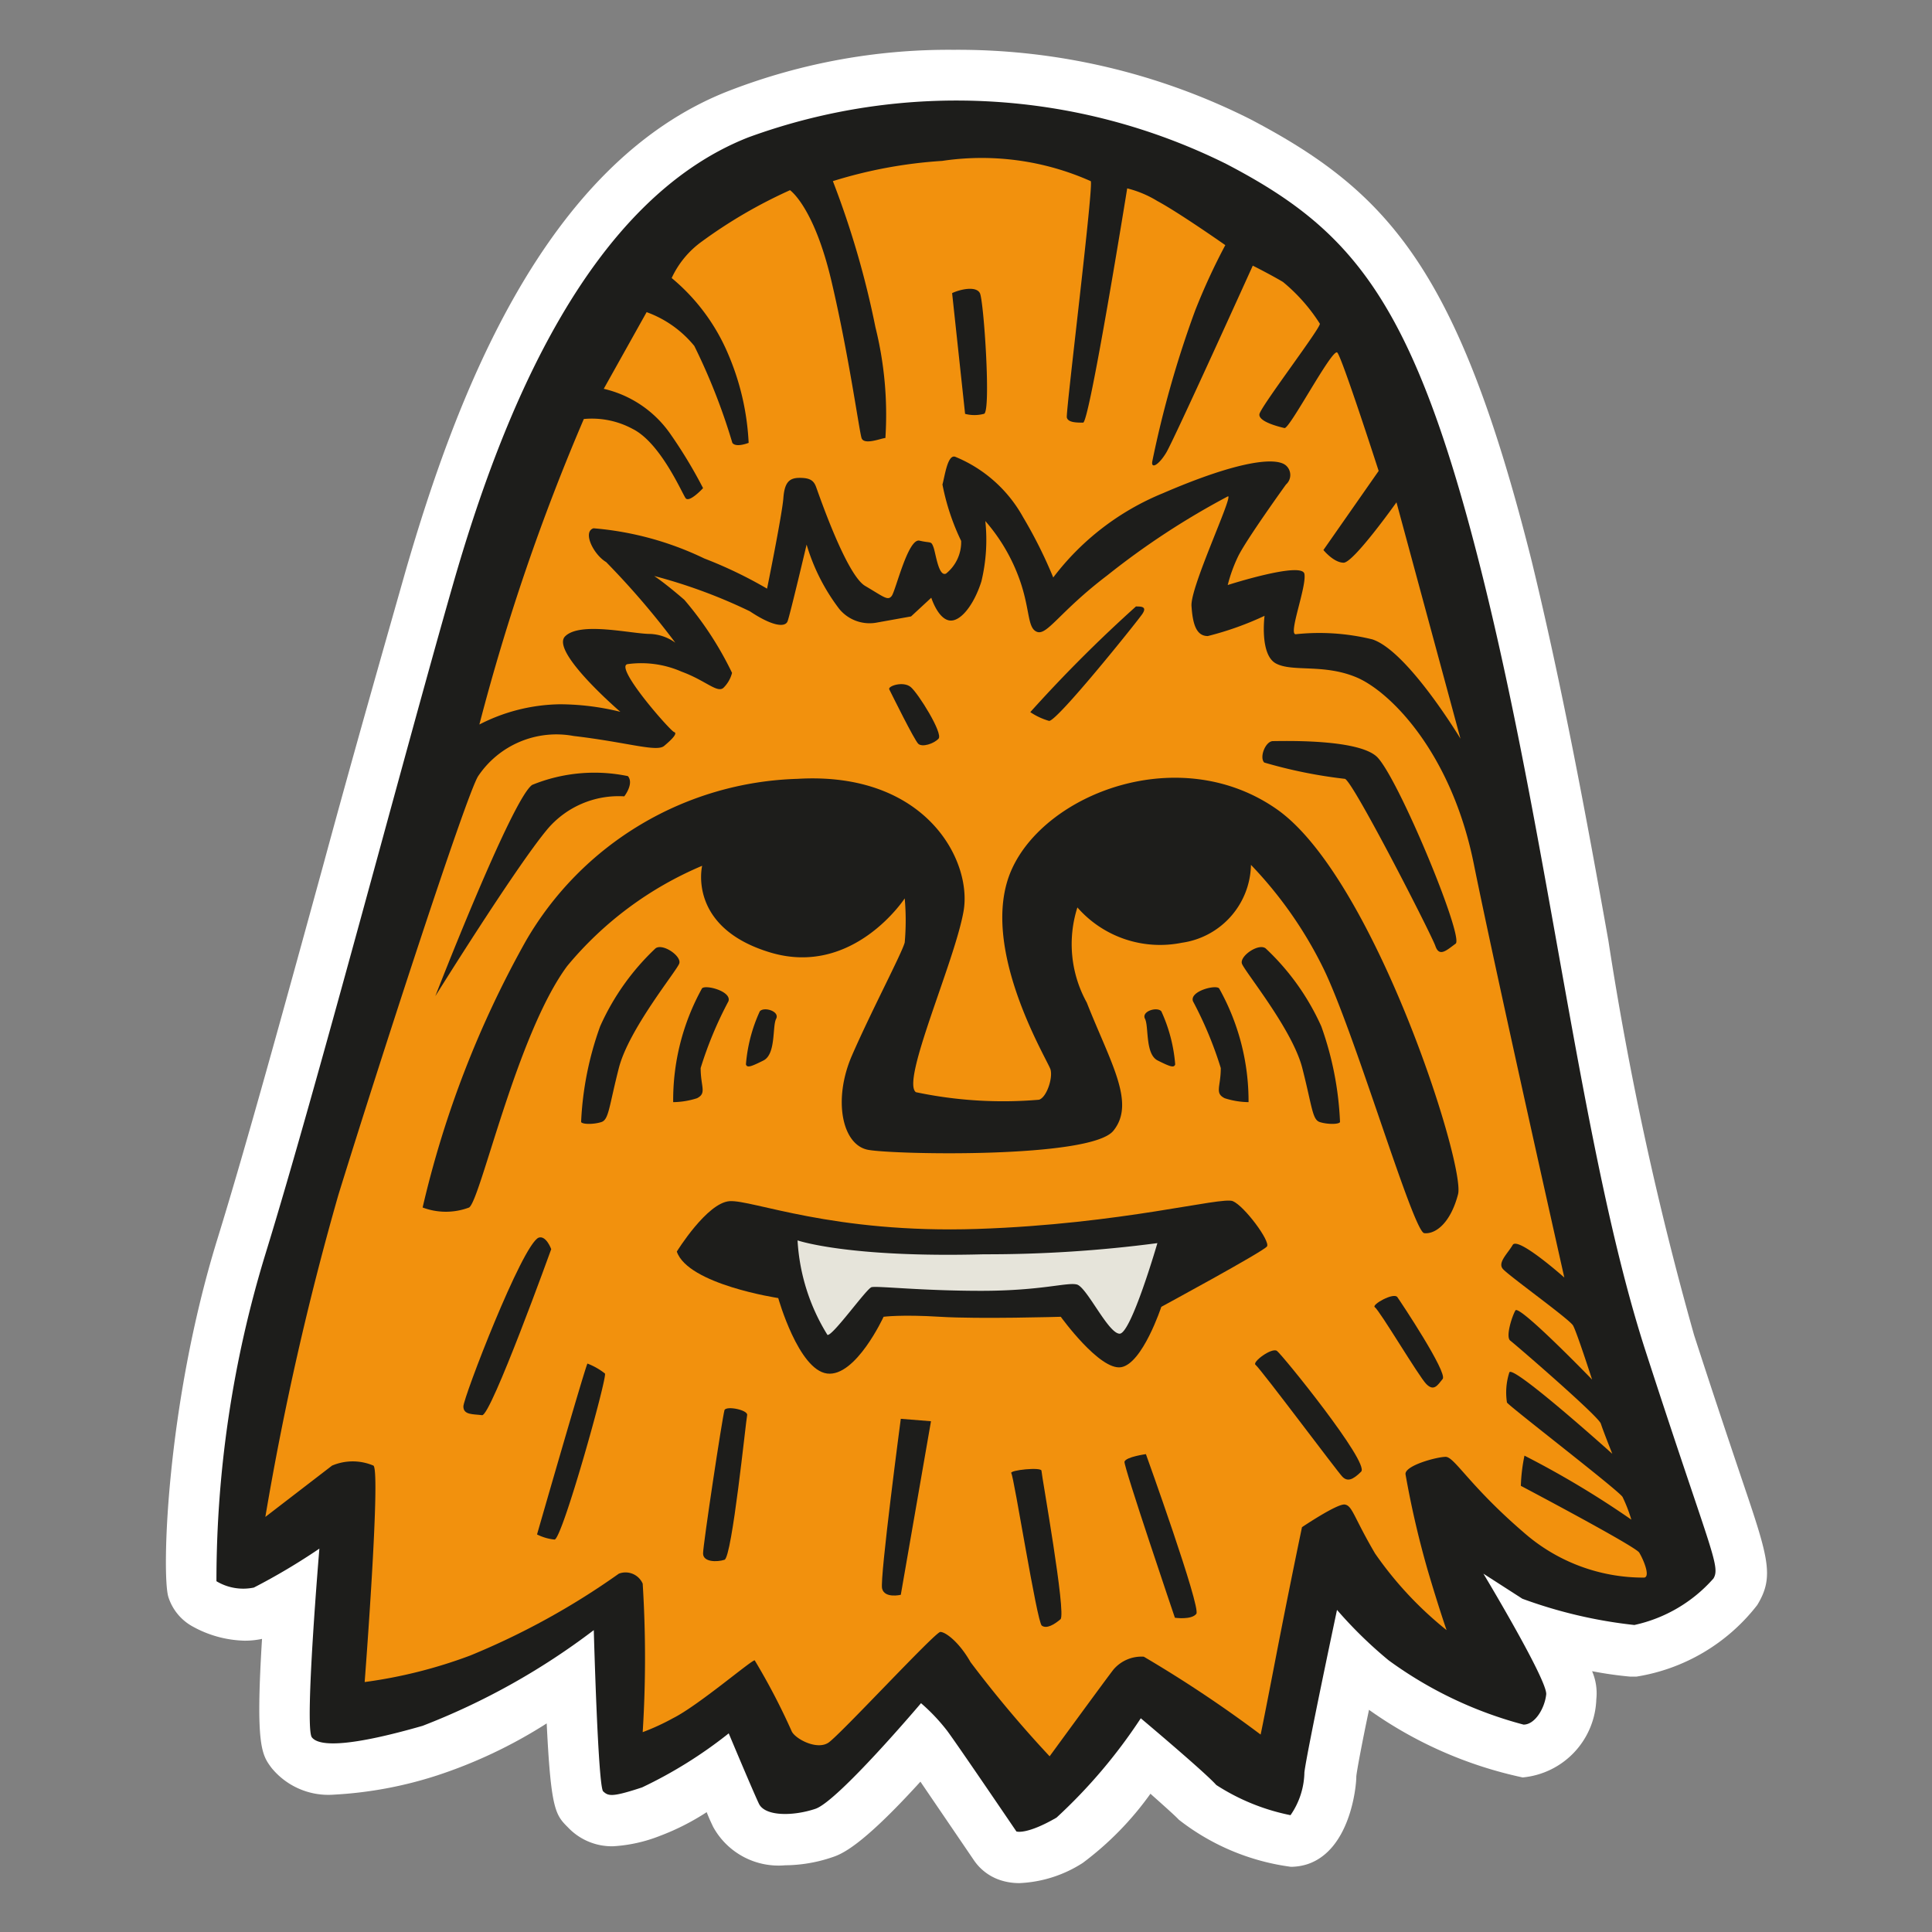 <svg id="Layer_1" data-name="Layer 1" xmlns="http://www.w3.org/2000/svg" width="64" height="64" viewBox="0 0 64 64"><rect x="0" y="0" width="64" height="64" fill="#808080" stroke="none"/><defs><style>.cls-1{fill:#fff;}.cls-2{fill:#1d1d1b;}.cls-3{fill:#f2910d;}.cls-4{fill:#e6e4da;}</style></defs><title>chewbacca</title><g id="chewbacca"><path class="cls-1" d="M33.78,62.38a2,2,0,0,1-.65-.1,1.7,1.7,0,0,1-.87-.66c-.53-.78-1.28-1.88-1.77-2.6-2,2.2-2.64,2.41-2.94,2.51a4.94,4.94,0,0,1-1.54.26,2.47,2.47,0,0,1-2.39-1.28c-.05-.11-.13-.27-.21-.48a8,8,0,0,1-1.56.79,5,5,0,0,1-1.54.34,2,2,0,0,1-1.49-.62c-.42-.42-.57-.58-.71-3.45a16,16,0,0,1-3.62,1.72,13.38,13.38,0,0,1-3.43.64A2.43,2.43,0,0,1,9,58.57c-.33-.44-.54-.73-.32-4.28a2.7,2.7,0,0,1-.57.06,3.72,3.72,0,0,1-1.78-.5,1.7,1.7,0,0,1-.75-.94c-.23-.69-.08-6.36,1.62-11.86.95-3.07,2.25-7.81,3.51-12.4,1-3.69,2-7.18,2.73-9.75C15.09,13.21,18,5.38,24.17,3a20.15,20.15,0,0,1,7.41-1.35,21.53,21.53,0,0,1,9.84,2.3c4.59,2.41,6.9,5,9.32,14.64,1,4.12,1.8,8.41,2.54,12.57a108.94,108.94,0,0,0,2.84,13.07c.7,2.16,1.21,3.67,1.57,4.74.89,2.63,1.1,3.25.52,4.2a6.32,6.32,0,0,1-4,2.37H54a12.52,12.52,0,0,1-1.26-.18,1.85,1.85,0,0,1,.14.93,2.69,2.69,0,0,1-2.44,2.59,13.72,13.72,0,0,1-5.09-2.24c-.23,1.09-.4,2-.42,2.2,0,.39-.22,2.44-1.61,2.91a1.81,1.81,0,0,1-.56.09,7.66,7.66,0,0,1-3.71-1.56c-.11-.12-.48-.45-.94-.86a10.36,10.36,0,0,1-2.24,2.29A4.2,4.2,0,0,1,33.78,62.38Z"/><path class="cls-2" d="M7.17,52.38A37,37,0,0,1,8.79,41.55C10.5,36,13.34,25.17,15,19.38S19.5,6.63,24.79,4.55a20.08,20.08,0,0,1,15.83.88C44.84,7.63,46.84,10,49.09,19s3.29,19.17,5.42,25.75,2.5,7.13,2.25,7.54a4.87,4.87,0,0,1-2.62,1.54,15.62,15.62,0,0,1-3.71-.87l-1.29-.83s2.13,3.54,2.08,4-.37,1-.75,1A13.35,13.35,0,0,1,46,55a14.27,14.27,0,0,1-1.71-1.67s-1,4.71-1.08,5.38a2.56,2.56,0,0,1-.46,1.42,7.08,7.08,0,0,1-2.46-1c-.37-.42-2.5-2.21-2.5-2.21A17.57,17.57,0,0,1,35,60.21c-1,.58-1.33.46-1.33.46s-1.92-2.83-2.29-3.33a6.28,6.28,0,0,0-.87-.92s-2.75,3.25-3.5,3.5-1.67.25-1.87-.17-1-2.33-1-2.33a14.8,14.8,0,0,1-2.87,1.79c-1,.33-1.12.29-1.29.13S19.67,54,19.67,54A23.11,23.11,0,0,1,14,57.17c-2.33.67-3.42.71-3.67.38s.25-6.25.25-6.25a21,21,0,0,1-2.17,1.29A1.72,1.72,0,0,1,7.17,52.38Z"/><path class="cls-3" d="M8.79,50.25a97.91,97.91,0,0,1,2.42-10.67c1.38-4.46,4.25-13.29,4.63-13.87A3.12,3.12,0,0,1,19,24.38c1.79.21,2.75.54,3,.33s.46-.42.33-.46-2-2.17-1.54-2.25a3.33,3.33,0,0,1,1.79.25c.79.29,1.17.71,1.38.54a1.06,1.06,0,0,0,.29-.5,11.17,11.17,0,0,0-1.58-2.42c-.67-.58-1-.79-1-.79a17.44,17.44,0,0,1,3.17,1.17c.75.5,1.17.54,1.25.33s.63-2.54.63-2.54a6.6,6.6,0,0,0,1.08,2.13,1.3,1.3,0,0,0,1.21.46l1.17-.21.67-.62s.21.67.58.75.83-.5,1.08-1.29a5.88,5.88,0,0,0,.13-2,6,6,0,0,1,1.08,1.79c.42,1.08.29,1.75.63,1.88s.75-.67,2.33-1.87a25.68,25.68,0,0,1,4-2.62c.17,0-1.25,3-1.21,3.63s.17,1,.54,1a10.35,10.35,0,0,0,1.88-.67s-.17,1.29.38,1.58,1.58,0,2.67.46,3.13,2.46,3.88,6.17,3,13.71,3,13.71-1.54-1.37-1.71-1.08-.5.58-.33.79,2.21,1.67,2.33,1.88.63,1.79.63,1.79-2.42-2.5-2.54-2.29-.33.88-.17,1,2.92,2.5,3,2.75.38,1,.38,1S50.13,45.21,50,45.46a2.16,2.16,0,0,0-.08,1c.08.13,3.71,2.92,3.83,3.13a5,5,0,0,1,.29.75,30.64,30.64,0,0,0-3.54-2.12,5.76,5.76,0,0,0-.12,1s3.79,2,3.92,2.21.38.79.17.83a6,6,0,0,1-4-1.5c-1.79-1.54-2.29-2.5-2.58-2.5s-1.37.29-1.33.58A30.94,30.94,0,0,0,47.29,52c.38,1.29.63,2,.63,2a12,12,0,0,1-2.37-2.54c-.71-1.21-.75-1.58-1-1.62s-1.42.75-1.42.75-.42,2-.87,4.33-.5,2.54-.5,2.54a41.62,41.62,0,0,0-3.87-2.58,1.22,1.22,0,0,0-1,.42c-.17.21-2.12,2.88-2.12,2.88a38.47,38.47,0,0,1-2.62-3.12c-.38-.67-.83-1-1-1s-3.33,3.42-3.71,3.67-1.08-.12-1.21-.37A21.7,21.7,0,0,0,25,55c-.12,0-1.87,1.5-2.71,1.92a7.64,7.64,0,0,1-1,.46,39.26,39.26,0,0,0,0-4.92.62.62,0,0,0-.79-.33,24.66,24.66,0,0,1-4.92,2.71,15.94,15.94,0,0,1-3.5.88s.54-7,.29-7.17a1.75,1.75,0,0,0-1.37,0Z"/><path class="cls-2" d="M14.42,33s2.54-6.54,3.21-7a5.46,5.46,0,0,1,3.17-.29c.21.25-.12.67-.12.67a3.09,3.09,0,0,0-2.54,1.08C17.09,28.71,14.42,33,14.42,33Z"/><path class="cls-2" d="M42.17,24.55c.29,0,2.75-.08,3.42.5s2.92,6,2.63,6.21-.54.46-.67.08-2.75-5.5-3-5.54a15.86,15.86,0,0,1-2.67-.54C41.71,25.09,41.92,24.55,42.17,24.55Z"/><path class="cls-2" d="M29.46,22.84c-.07-.11.46-.29.71-.08s1.08,1.54.92,1.71-.54.29-.67.17S29.54,23,29.46,22.84Z"/><path class="cls-2" d="M34.13,23.59a46.22,46.22,0,0,1,3.5-3.5c.17,0,.38,0,.21.25S35,23.92,34.75,23.88A2.18,2.18,0,0,1,34.13,23.59Z"/><path class="cls-2" d="M14,40a33.52,33.52,0,0,1,3.42-8.83,10.76,10.76,0,0,1,9-5.37c4.25-.25,5.79,2.71,5.5,4.38s-2.08,5.63-1.58,6a14,14,0,0,0,4.08.25c.25-.08.46-.71.38-1s-2.42-4.08-1.29-6.62,5.58-4.25,8.79-2,6.25,11.79,6,12.75-.75,1.33-1.12,1.29-2.33-6.75-3.37-8.83a13.58,13.58,0,0,0-2.37-3.37,2.66,2.66,0,0,1-2.29,2.58,3.64,3.64,0,0,1-3.46-1.17A4,4,0,0,0,36,33.21c.79,2,1.63,3.33.88,4.25s-7.25.79-8.12.63-1.17-1.67-.54-3.12,1.67-3.42,1.75-3.75a8.27,8.27,0,0,0,0-1.46s-1.71,2.62-4.46,1.79-2.25-2.87-2.25-2.87A11.71,11.71,0,0,0,18.79,32c-1.67,2.25-2.87,7.75-3.25,8A2.18,2.18,0,0,1,14,40Z"/><path class="cls-2" d="M41.93,31.42c-.23-.19-.87.25-.79.5s1.67,2.17,2,3.46.33,1.71.58,1.79.63.08.67,0A10.7,10.7,0,0,0,43.77,34,8.05,8.05,0,0,0,41.93,31.42Z"/><path class="cls-2" d="M40.39,32.75c-.08-.15-1,.08-.87.42a12.63,12.63,0,0,1,.92,2.21c0,.63-.21.83.13,1a2.69,2.69,0,0,0,.79.13A7.64,7.64,0,0,0,40.39,32.75Z"/><path class="cls-2" d="M38.47,33.5c-.14-.16-.67,0-.54.25s0,1.17.42,1.38.54.25.58.13A5.2,5.2,0,0,0,38.47,33.5Z"/><path class="cls-2" d="M22.42,41.46s1-1.62,1.75-1.67,3.42,1.08,8.21.92,8.08-1.08,8.46-.92,1.25,1.33,1.13,1.5-3.5,2-3.5,2-.62,1.88-1.33,2-2-1.67-2-1.67-2.71.08-4,0-1.87,0-1.87,0-.92,2-1.87,1.88-1.62-2.5-1.62-2.5S22.79,42.55,22.42,41.46Z"/><path class="cls-4" d="M26.42,41.09s1.67.58,6.17.46a43.33,43.33,0,0,0,5.75-.37s-.87,3-1.25,3S36,42.63,35.67,42.55s-1.17.21-3.17.21-3.46-.17-3.63-.12-1.29,1.63-1.46,1.58A6.63,6.63,0,0,1,26.42,41.09Z"/><path class="cls-2" d="M17.84,41c.25-.09.42.38.42.38s-2,5.54-2.29,5.5-.62,0-.62-.29S17.29,41.25,17.84,41Z"/><path class="cls-2" d="M19.46,45.17a2.2,2.2,0,0,1,.58.33c.08.13-1.42,5.5-1.67,5.5a1.64,1.64,0,0,1-.58-.17S19.38,45.3,19.46,45.17Z"/><path class="cls-2" d="M24,46.71c.07-.15.79,0,.75.17s-.5,4.71-.75,4.79-.71.08-.71-.21S23.92,47,24,46.71Z"/><path class="cls-2" d="M29.84,47l1,.08-1,5.75s-.54.13-.62-.21S29.84,47,29.84,47Z"/><path class="cls-2" d="M33.5,48.8c-.07-.1,1-.21,1-.08s.83,4.75.63,4.92-.46.33-.62.21S33.59,48.92,33.5,48.8Z"/><path class="cls-2" d="M37.25,48.42c.05-.16.71-.25.71-.25s1.83,5.08,1.67,5.29-.71.13-.71.13S37.21,48.55,37.25,48.42Z"/><path class="cls-2" d="M41.59,45.21c-.12-.09.54-.58.71-.46s3.08,3.71,2.79,4-.46.33-.62.17S41.79,45.38,41.59,45.21Z"/><path class="cls-2" d="M45.54,43.3c-.11-.08.63-.5.75-.33s1.67,2.5,1.5,2.71-.29.42-.54.17S45.71,43.42,45.54,43.3Z"/><path class="cls-3" d="M15.88,24a6,6,0,0,1,2.67-.67,8.46,8.46,0,0,1,2,.25s-2.33-2-1.83-2.5S20.92,21,21.54,21a1.52,1.52,0,0,1,.83.29,26.69,26.69,0,0,0-2.29-2.67c-.42-.25-.79-1-.42-1.12a10.41,10.41,0,0,1,3.67,1,14.39,14.39,0,0,1,2.08,1s.5-2.46.54-3,.21-.67.54-.67.46.08.54.29,1,2.92,1.63,3.29.75.5.88.33.54-1.92.92-1.83.38,0,.46.21.17,1,.42.88a1.34,1.34,0,0,0,.5-1.08,7.63,7.63,0,0,1-.62-1.87c.08-.29.17-1,.42-.92a4.53,4.53,0,0,1,2.25,2,15.33,15.33,0,0,1,1,2,8.68,8.68,0,0,1,3.63-2.79c2.5-1.08,3.75-1.21,4.08-.92a.42.42,0,0,1,0,.63S41.25,17.92,41,18.46a5,5,0,0,0-.33.92s2.46-.79,2.54-.37-.54,2-.29,2a7.39,7.39,0,0,1,2.54.17c1.17.38,2.92,3.29,2.92,3.29l-2.12-7.83s-1.42,2-1.75,2-.67-.42-.67-.42l1.83-2.62s-1.21-3.75-1.37-3.92-1.58,2.54-1.75,2.5-.87-.21-.83-.46,2.08-2.92,2-3A5.84,5.84,0,0,0,42.5,9.34c-.42-.25-1-.54-1-.54S38.88,14.59,38.63,15s-.5.54-.46.29a34.54,34.54,0,0,1,1.42-5,20.84,20.84,0,0,1,1-2.17s-1.54-1.08-2.25-1.46a3.56,3.56,0,0,0-1-.42S36.09,14,35.88,14s-.5,0-.54-.17S36.25,6,36.13,6a8.87,8.87,0,0,0-4.92-.67A15.41,15.41,0,0,0,27.59,6,29.63,29.63,0,0,1,29,10.84a12,12,0,0,1,.33,3.67c-.12,0-.71.25-.79,0s-.42-2.75-1-5.21-1.37-3-1.37-3A16.18,16.18,0,0,0,23.25,8a3.08,3.08,0,0,0-1,1.21,6.61,6.61,0,0,1,1.88,2.54,8.49,8.49,0,0,1,.67,2.92s-.42.17-.54,0A20.28,20.28,0,0,0,23,11.46a3.63,3.63,0,0,0-1.58-1.12L20,12.88a3.7,3.7,0,0,1,2.21,1.5,15.68,15.68,0,0,1,1.08,1.79s-.46.5-.58.33-.83-1.83-1.75-2.29a2.84,2.84,0,0,0-1.62-.33A70.93,70.93,0,0,0,15.88,24Z"/><path class="cls-2" d="M31.54,9.71c.25-.12.79-.25.92,0s.38,4,.13,4a1.22,1.22,0,0,1-.62,0"/><path class="cls-2" d="M21.71,31.42c.23-.19.88.25.79.5s-1.67,2.17-2,3.46-.33,1.71-.58,1.79-.62.08-.67,0A10.7,10.7,0,0,1,19.88,34,8.05,8.05,0,0,1,21.71,31.42Z"/><path class="cls-2" d="M23.25,32.75c.08-.15,1,.08.88.42a12.63,12.63,0,0,0-.92,2.21c0,.63.21.83-.12,1a2.69,2.69,0,0,1-.79.13A7.64,7.64,0,0,1,23.25,32.75Z"/><path class="cls-2" d="M25.17,33.5c.14-.16.67,0,.54.25s0,1.17-.42,1.38-.54.25-.58.13A5.2,5.2,0,0,1,25.17,33.5Z"/></g></svg>